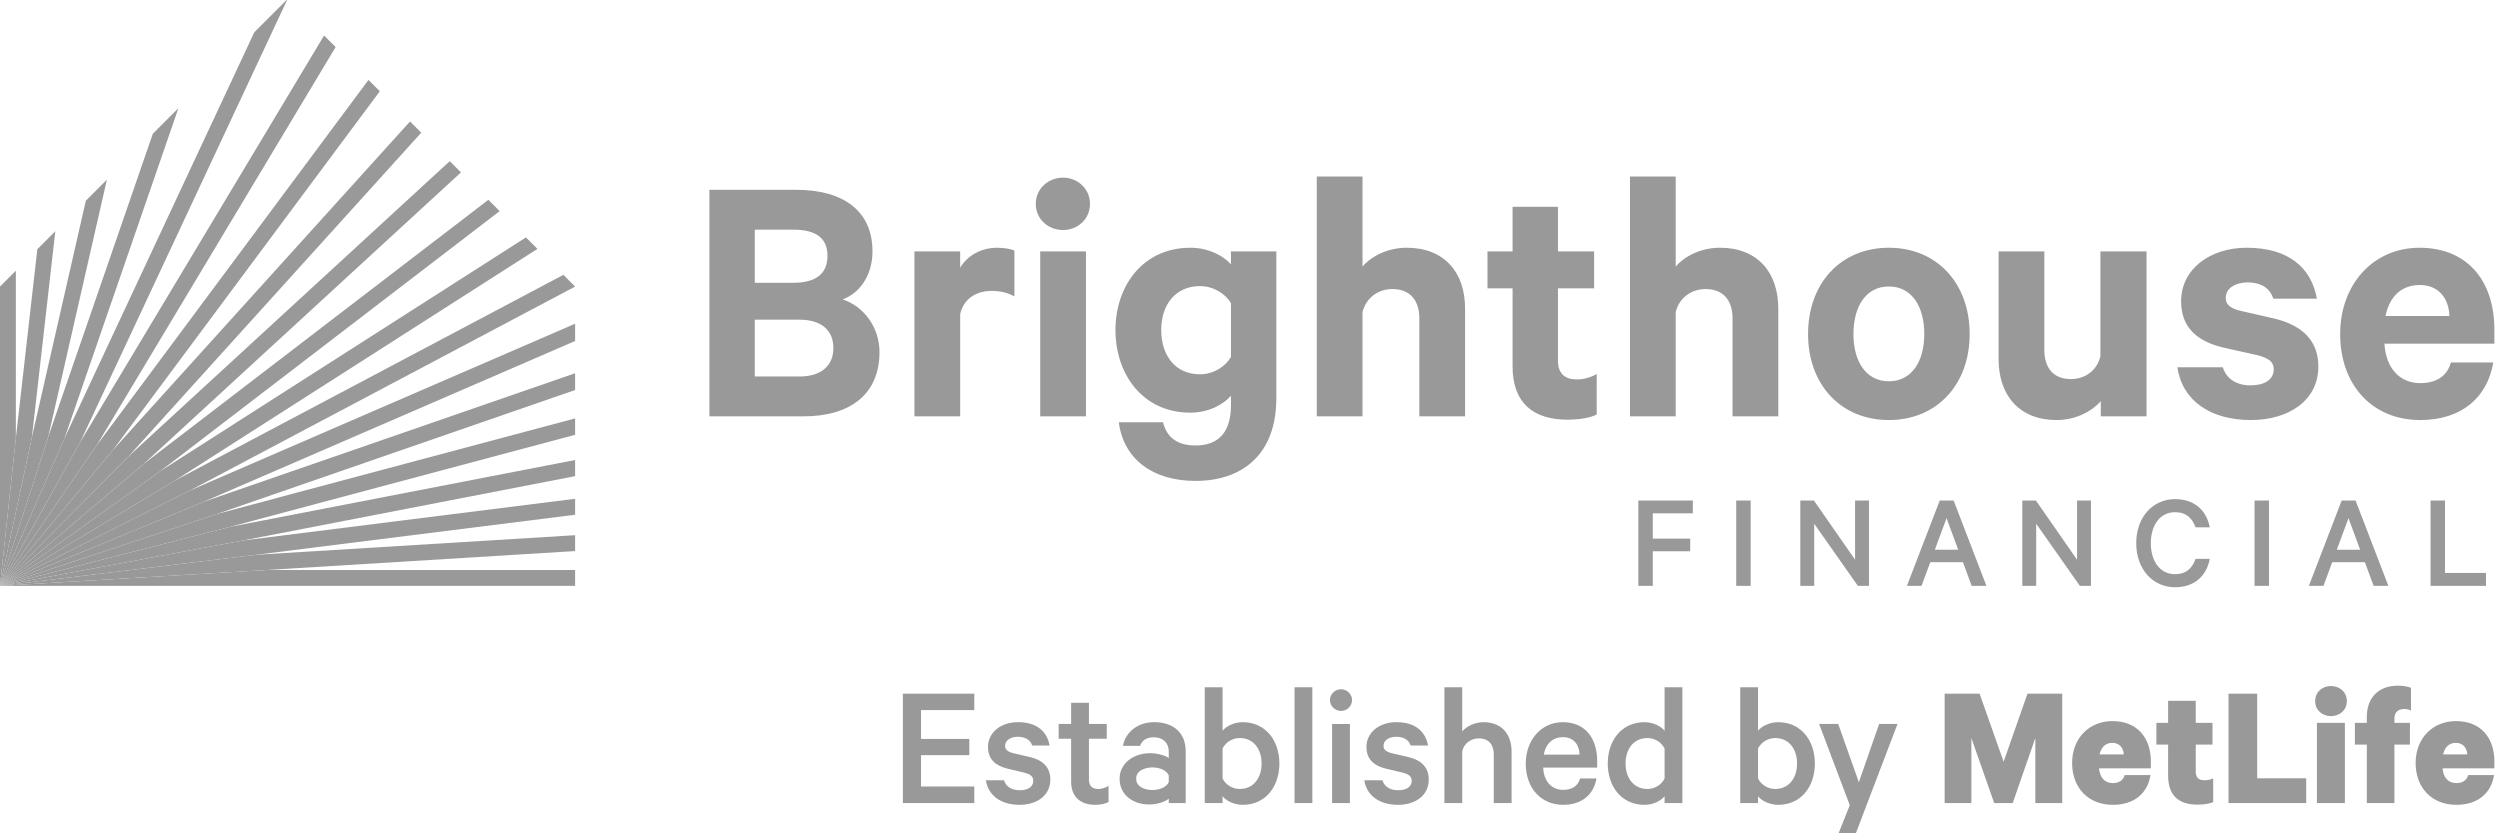 <?xml version="1.0" encoding="UTF-8" standalone="no"?>
<svg width="306px" height="102px" viewBox="0 0 306 102" version="1.1" xmlns="http://www.w3.org/2000/svg" xmlns:xlink="http://www.w3.org/1999/xlink">
    <!-- Generator: Sketch 42 (36781) - http://www.bohemiancoding.com/sketch -->
    <title>Group 25</title>
    <desc>Created with Sketch.</desc>
    <defs></defs>
    <g id="Page-1" stroke="none" stroke-width="1" fill="none" fill-rule="evenodd">
        <g id="Group-25" transform="translate(0, -1)" fill="#999999">
            <polyline id="Fill-1" points="119.253 85.906 119.253 87.912 112.733 87.912 112.733 91.444 118.644 91.444 118.644 93.429 112.733 93.429 112.733 97.265 119.253 97.265 119.253 99.293 110.51 99.293 110.51 85.906 119.253 85.906"></polyline>
            <path d="M122.893,96.502 C123.133,97.31 123.851,97.724 124.811,97.724 C125.814,97.724 126.469,97.331 126.469,96.568 C126.469,96.045 126.142,95.761 125.334,95.565 L123.328,95.085 C121.955,94.758 120.931,94.016 120.931,92.424 C120.931,90.681 122.478,89.393 124.593,89.393 C126.86,89.393 128.148,90.484 128.473,92.25 L126.337,92.25 C126.142,91.618 125.575,91.183 124.571,91.183 C123.809,91.183 123.024,91.531 123.024,92.294 C123.024,92.73 123.328,93.015 124.025,93.189 L126.076,93.667 C127.734,94.06 128.562,94.998 128.562,96.415 C128.562,98.334 126.971,99.511 124.79,99.511 C122.522,99.511 120.952,98.377 120.669,96.502 L122.893,96.502" id="Fill-2"></path>
            <path d="M131.106,91.422 L129.58,91.422 L129.58,89.612 L131.106,89.612 L131.106,87.019 L133.287,87.019 L133.287,89.612 L135.467,89.612 L135.467,91.422 L133.287,91.422 L133.287,96.438 C133.287,97.222 133.722,97.571 134.443,97.571 C134.878,97.571 135.38,97.396 135.686,97.178 L135.686,99.162 C135.314,99.381 134.726,99.511 134.05,99.511 C132.328,99.511 131.106,98.595 131.106,96.678 L131.106,91.422" id="Fill-3"></path>
            <path d="M143.057,95.913 C142.817,95.304 141.945,94.932 141.072,94.932 C140.092,94.932 139.066,95.346 139.066,96.307 C139.066,97.286 140.092,97.701 141.072,97.701 C141.945,97.701 142.817,97.331 143.057,96.721 L143.057,95.913 Z M143.057,99.293 L143.057,98.749 C142.729,99.076 141.748,99.467 140.658,99.467 C138.675,99.467 137.038,98.29 137.038,96.307 C137.038,94.475 138.675,93.189 140.811,93.189 C141.684,93.189 142.664,93.493 143.057,93.778 L143.057,92.992 C143.057,92.011 142.447,91.247 141.204,91.247 C140.33,91.247 139.786,91.618 139.546,92.294 L137.453,92.294 C137.737,90.637 139.263,89.393 141.246,89.393 C143.688,89.393 145.129,90.747 145.129,92.949 L145.129,99.293 L143.057,99.293 L143.057,99.293 Z" id="Fill-4"></path>
            <path d="M149.642,96.285 C150.011,97.048 150.84,97.57 151.735,97.57 C153.414,97.57 154.417,96.24 154.417,94.452 C154.417,92.665 153.414,91.335 151.735,91.335 C150.84,91.335 150.011,91.858 149.642,92.62 L149.642,96.285 Z M149.642,99.294 L147.461,99.294 L147.461,85.121 L149.642,85.121 L149.642,90.44 C150.077,89.896 151.038,89.395 152.104,89.395 C154.939,89.395 156.597,91.683 156.597,94.452 C156.597,97.243 154.939,99.511 152.104,99.511 C151.038,99.511 150.077,99.009 149.642,98.465 L149.642,99.294 L149.642,99.294 Z" id="Fill-5"></path>
            <polygon id="Fill-6" points="158.451 99.294 160.632 99.294 160.632 85.121 158.451 85.121"></polygon>
            <path d="M163.048,99.294 L165.228,99.294 L165.228,89.614 L163.048,89.614 L163.048,99.294 Z M164.138,88.02 C163.42,88.02 162.787,87.432 162.787,86.692 C162.787,85.95 163.42,85.361 164.138,85.361 C164.859,85.361 165.49,85.95 165.49,86.692 C165.49,87.432 164.859,88.02 164.138,88.02 L164.138,88.02 Z" id="Fill-7"></path>
            <path d="M169.213,96.502 C169.453,97.31 170.171,97.724 171.132,97.724 C172.135,97.724 172.79,97.331 172.79,96.568 C172.79,96.045 172.462,95.761 171.654,95.565 L169.648,95.085 C168.275,94.758 167.251,94.016 167.251,92.424 C167.251,90.681 168.798,89.393 170.913,89.393 C173.181,89.393 174.468,90.484 174.793,92.25 L172.658,92.25 C172.462,91.618 171.895,91.183 170.892,91.183 C170.128,91.183 169.344,91.531 169.344,92.294 C169.344,92.73 169.648,93.015 170.345,93.189 L172.396,93.667 C174.054,94.06 174.88,94.998 174.88,96.415 C174.88,98.334 173.291,99.511 171.11,99.511 C168.843,99.511 167.272,98.377 166.99,96.502 L169.213,96.502" id="Fill-8"></path>
            <path d="M176.797,85.121 L178.978,85.121 L178.978,90.528 C179.5,89.918 180.461,89.395 181.594,89.395 C183.796,89.395 185.018,90.855 185.018,92.993 L185.018,99.294 L182.837,99.294 L182.837,93.363 C182.837,92.164 182.249,91.378 181.005,91.378 C180.068,91.378 179.218,91.966 178.978,92.927 L178.978,99.294 L176.797,99.294 L176.797,85.121" id="Fill-9"></path>
            <path d="M188.955,93.363 L193.336,93.363 C193.315,92.185 192.64,91.227 191.309,91.227 C190.11,91.227 189.216,91.967 188.955,93.363 M195.409,96.285 C195.082,98.204 193.664,99.511 191.331,99.511 C188.627,99.511 186.752,97.462 186.752,94.474 C186.752,91.576 188.648,89.395 191.288,89.395 C194.012,89.395 195.496,91.335 195.496,94.17 L195.496,94.954 L188.889,94.954 C188.955,96.655 189.936,97.679 191.331,97.679 C192.378,97.679 193.162,97.222 193.402,96.285 L195.409,96.285" id="Fill-10"></path>
            <path d="M203.745,92.621 C203.375,91.858 202.546,91.336 201.651,91.336 C199.972,91.336 198.969,92.666 198.969,94.453 C198.969,96.241 199.972,97.571 201.651,97.571 C202.546,97.571 203.375,97.048 203.745,96.285 L203.745,92.621 Z M203.745,98.466 C203.309,99.01 202.348,99.511 201.281,99.511 C198.446,99.511 196.789,97.244 196.789,94.453 C196.789,91.684 198.446,89.395 201.281,89.395 C202.348,89.395 203.309,89.897 203.745,90.441 L203.745,85.121 L205.925,85.121 L205.925,99.292 L203.745,99.292 L203.745,98.466 L203.745,98.466 Z" id="Fill-11"></path>
            <path d="M215.185,96.285 C215.555,97.048 216.384,97.57 217.278,97.57 C218.957,97.57 219.96,96.24 219.96,94.452 C219.96,92.665 218.957,91.335 217.278,91.335 C216.384,91.335 215.555,91.858 215.185,92.62 L215.185,96.285 Z M215.185,99.294 L213.004,99.294 L213.004,85.121 L215.185,85.121 L215.185,90.44 C215.621,89.896 216.579,89.395 217.65,89.395 C220.483,89.395 222.141,91.683 222.141,94.452 C222.141,97.243 220.483,99.511 217.65,99.511 C216.579,99.511 215.621,99.009 215.185,98.465 L215.185,99.294 L215.185,99.294 Z" id="Fill-12"></path>
            <polyline id="Fill-14" points="225.039 103 226.412 99.555 222.661 89.613 224.994 89.613 227.525 96.741 230.009 89.613 232.256 89.613 227.153 103 225.039 103"></polyline>
            <polyline id="Fill-16" points="244.089 99.293 241.296 91.334 241.296 99.293 238.025 99.293 238.025 85.906 242.301 85.906 245.243 94.235 248.165 85.906 252.417 85.906 252.417 99.293 249.124 99.293 249.124 91.334 246.356 99.293 244.089 99.293"></polyline>
            <path d="M256.985,93.341 L259.95,93.341 C259.907,92.534 259.406,91.923 258.554,91.923 C257.748,91.923 257.202,92.425 256.985,93.341 M263.221,95.87 C262.872,98.138 261.17,99.511 258.62,99.511 C255.612,99.511 253.627,97.44 253.627,94.387 C253.627,91.356 255.721,89.262 258.554,89.262 C261.563,89.262 263.265,91.269 263.265,94.191 L263.265,95.041 L256.919,95.041 C257.028,96.219 257.638,96.852 258.62,96.852 C259.319,96.852 259.863,96.546 260.058,95.87 L263.221,95.87" id="Fill-17"></path>
            <path d="M265.378,92.141 L263.941,92.141 L263.941,89.481 L265.378,89.481 L265.378,86.778 L268.759,86.778 L268.759,89.481 L270.808,89.481 L270.808,92.141 L268.759,92.141 L268.759,95.412 C268.759,96.175 269.129,96.503 269.805,96.503 C270.174,96.503 270.589,96.415 270.895,96.284 L270.895,99.184 C270.502,99.359 269.76,99.489 268.997,99.489 C266.687,99.489 265.378,98.4 265.378,95.914 L265.378,92.141" id="Fill-18"></path>
            <polyline id="Fill-19" points="272.771 85.906 276.282 85.906 276.282 96.262 282.277 96.262 282.277 99.293 272.771 99.293 272.771 85.906"></polyline>
            <path d="M283.59,99.294 L287.014,99.294 L287.014,89.482 L283.59,89.482 L283.59,99.294 Z M285.311,88.653 C284.266,88.653 283.373,87.933 283.373,86.822 C283.373,85.689 284.266,84.968 285.311,84.968 C286.359,84.968 287.254,85.689 287.254,86.822 C287.254,87.933 286.359,88.653 285.311,88.653 L285.311,88.653 Z" id="Fill-20"></path>
            <path d="M295.104,87.977 C294.866,87.846 294.604,87.781 294.298,87.781 C293.536,87.781 293.077,88.173 293.077,88.959 L293.077,89.482 L294.974,89.482 L294.974,92.142 L293.077,92.142 L293.077,99.294 L289.7,99.294 L289.7,92.142 L288.237,92.142 L288.237,89.482 L289.7,89.482 L289.7,88.761 C289.7,86.406 291.115,84.925 293.514,84.925 C294.169,84.925 294.692,85.034 295.104,85.187 L295.104,87.977" id="Fill-21"></path>
            <path d="M299.034,93.341 L301.998,93.341 C301.956,92.534 301.454,91.923 300.602,91.923 C299.794,91.923 299.25,92.425 299.034,93.341 M305.269,95.87 C304.92,98.138 303.218,99.511 300.668,99.511 C297.661,99.511 295.673,97.44 295.673,94.387 C295.673,91.356 297.769,89.262 300.602,89.262 C303.611,89.262 305.313,91.269 305.313,94.191 L305.313,95.041 L298.968,95.041 C299.076,96.219 299.686,96.852 300.668,96.852 C301.367,96.852 301.911,96.546 302.106,95.87 L305.269,95.87" id="Fill-22"></path>
            <polyline id="Fill-24" points="1.939 54.632 1.939 34.136 0 36.076 0 72.709 1.939 54.632"></polyline>
            <polyline id="Fill-25" points="0 72.709 3.906 54.507 6.772 29.304 4.569 31.506 1.939 54.632 0 72.709"></polyline>
            <polyline id="Fill-26" points="0 72.709 5.903 54.47 13.083 22.993 10.505 25.57 3.906 54.507 0 72.709"></polyline>
            <polyline id="Fill-27" points="0 72.709 7.902 54.623 21.838 14.238 18.705 17.37 5.903 54.47 0 72.709"></polyline>
            <polyline id="Fill-28" points="0 72.709 9.846 55.057 35.197 0.879 31.127 4.949 7.902 54.623 0 72.709"></polyline>
            <polyline id="Fill-29" points="0 72.709 11.848 55.49 41.079 6.761 39.665 5.347 9.846 55.057 0 72.709"></polyline>
            <polyline id="Fill-30" points="0 72.709 13.841 56.06 46.488 12.17 45.102 10.784 11.848 55.49 0 72.709"></polyline>
            <polyline id="Fill-31" points="0 72.709 15.755 56.835 51.559 17.242 50.186 15.869 13.841 56.06 0 72.709"></polyline>
            <polyline id="Fill-32" points="0 72.709 17.596 57.778 56.419 22.101 55.046 20.728 15.755 56.835 0 72.709"></polyline>
            <polyline id="Fill-33" points="0 72.709 19.642 58.654 61.158 26.841 59.775 25.457 17.596 57.778 0 72.709"></polyline>
            <polyline id="Fill-34" points="0 72.709 21.465 59.789 65.781 31.463 64.376 30.059 19.642 58.654 0 72.709"></polyline>
            <polyline id="Fill-35" points="68.959 34.641 21.465 59.789 0 72.709 23.284 61.021 70.393 36.076 68.959 34.641"></polyline>
            <polyline id="Fill-36" points="0 72.709 24.948 62.414 70.393 42.737 70.393 40.623 23.284 61.021 0 72.709"></polyline>
            <polyline id="Fill-37" points="0 72.709 26.579 63.902 70.393 48.737 70.393 46.684 24.948 62.414 0 72.709"></polyline>
            <polyline id="Fill-38" points="0 72.709 28.184 65.48 70.393 54.217 70.393 52.209 26.579 63.902 0 72.709"></polyline>
            <polyline id="Fill-39" points="0 72.709 29.777 67.147 70.393 59.281 70.393 57.305 28.184 65.48 0 72.709"></polyline>
            <polyline id="Fill-40" points="0 72.709 31.37 68.902 70.393 64.006 70.393 62.051 29.777 67.147 0 72.709"></polyline>
            <polyline id="Fill-41" points="0 72.709 32.603 70.769 70.393 68.451 70.393 66.508 31.37 68.902 0 72.709"></polyline>
            <polyline id="Fill-42" points="0 72.709 70.393 72.709 70.393 70.769 32.603 70.769 0 72.709"></polyline>
            <path d="M200.534,72.709 L200.534,62.264 L207.204,62.264 L207.204,63.828 L202.304,63.828 L202.304,66.925 L206.88,66.925 L206.88,68.473 L202.304,68.473 L202.304,72.709 L200.534,72.709 Z M212.512,72.709 L214.282,72.709 L214.282,62.264 L212.512,62.264 L212.512,72.709 Z M228.763,72.709 L227.402,72.709 L222.06,65.104 L222.06,72.709 L220.358,72.709 L220.358,62.264 L222.026,62.264 L227.062,69.511 L227.062,62.264 L228.763,62.264 L228.763,72.709 Z M236.828,68.286 L239.686,68.286 L238.257,64.424 L236.828,68.286 Z M239.124,62.264 L243.139,72.709 L241.335,72.709 L240.264,69.817 L236.266,69.817 L235.194,72.709 L233.408,72.709 L237.423,62.264 L239.124,62.264 Z M255.933,72.709 L254.573,72.709 L249.231,65.104 L249.231,72.709 L247.53,72.709 L247.53,62.264 L249.197,62.264 L254.232,69.511 L254.232,62.264 L255.933,62.264 L255.933,72.709 Z M266.22,62.093 C268.585,62.093 270.082,63.454 270.474,65.547 L268.738,65.547 C268.33,64.441 267.615,63.692 266.22,63.692 C264.383,63.692 263.26,65.291 263.26,67.486 C263.26,69.664 264.367,71.28 266.22,71.28 C267.615,71.28 268.33,70.531 268.738,69.408 L270.474,69.408 C270.082,71.518 268.568,72.879 266.22,72.879 C263.532,72.879 261.474,70.701 261.474,67.486 C261.474,64.271 263.532,62.093 266.22,62.093 L266.22,62.093 Z M275.954,72.709 L277.724,72.709 L277.724,62.264 L275.954,62.264 L275.954,72.709 Z M286.025,68.286 L288.883,68.286 L287.455,64.424 L286.025,68.286 Z M288.323,62.264 L292.337,72.709 L290.534,72.709 L289.462,69.817 L285.464,69.817 L284.392,72.709 L282.606,72.709 L286.621,62.264 L288.323,62.264 Z M297.499,62.264 L299.268,62.264 L299.268,71.127 L304.286,71.127 L304.286,72.709 L297.499,72.709 L297.499,62.264 L297.499,62.264 Z" id="Fill-44"></path>
            <path d="M291.99,39.678 L299.803,39.678 C299.758,37.555 298.493,35.884 296.19,35.884 C294.022,35.884 292.487,37.194 291.99,39.678 L291.99,39.678 Z M305.177,45.368 C304.454,49.658 301.293,52.413 296.235,52.413 C290.365,52.413 286.436,48.122 286.436,41.89 C286.436,35.794 290.5,31.323 296.145,31.323 C302.061,31.323 305.313,35.432 305.313,41.348 L305.313,43.064 L291.854,43.064 C292.035,46.09 293.751,47.896 296.235,47.896 C298.132,47.896 299.532,47.083 299.984,45.368 L305.177,45.368 Z M272.071,45.955 C272.522,47.4 273.787,48.167 275.457,48.167 C277.173,48.167 278.303,47.49 278.303,46.181 C278.303,45.277 277.67,44.826 276.27,44.464 L272.206,43.561 C269.135,42.838 266.968,41.258 266.968,37.871 C266.968,33.942 270.49,31.323 275.005,31.323 C280.109,31.323 282.909,33.761 283.586,37.555 L278.257,37.555 C277.896,36.426 276.947,35.568 275.096,35.568 C273.742,35.568 272.432,36.2 272.432,37.464 C272.432,38.277 272.973,38.729 274.238,39.045 L278.392,39.994 C281.915,40.852 283.767,42.794 283.767,45.865 C283.767,49.974 280.199,52.413 275.503,52.413 C270.58,52.413 267.103,50.064 266.516,45.955 L272.071,45.955 Z M262.736,51.961 L257.136,51.961 L257.136,50.109 C256.007,51.374 254.065,52.413 251.716,52.413 C247.201,52.413 244.627,49.432 244.627,44.961 L244.627,31.774 L250.227,31.774 L250.227,43.832 C250.227,45.955 251.265,47.4 253.478,47.4 C255.194,47.4 256.684,46.361 257.091,44.6 L257.091,31.774 L262.736,31.774 L262.736,51.961 Z M231.196,36.065 C228.396,36.065 226.861,38.503 226.861,41.89 C226.861,45.232 228.396,47.67 231.196,47.67 C233.996,47.67 235.532,45.232 235.532,41.89 C235.532,38.503 233.996,36.065 231.196,36.065 L231.196,36.065 Z M231.196,52.413 C225.325,52.413 221.307,48.077 221.307,41.89 C221.307,35.658 225.325,31.323 231.196,31.323 C237.067,31.323 241.086,35.658 241.086,41.89 C241.086,48.077 237.067,52.413 231.196,52.413 L231.196,52.413 Z M199.508,22.606 L205.108,22.606 L205.108,33.626 C206.191,32.362 208.179,31.323 210.527,31.323 C215.088,31.323 217.663,34.303 217.663,38.774 L217.663,51.961 L212.062,51.961 L212.062,39.949 C212.062,37.826 210.979,36.38 208.766,36.38 C207.05,36.38 205.559,37.419 205.108,39.181 L205.108,51.961 L199.508,51.961 L199.508,22.606 Z M185.138,36.29 L182.068,36.29 L182.068,31.774 L185.138,31.774 L185.138,26.31 L190.693,26.31 L190.693,31.774 L195.119,31.774 L195.119,36.29 L190.693,36.29 L190.693,45.141 C190.693,46.722 191.551,47.445 192.996,47.445 C193.854,47.445 194.803,47.174 195.435,46.767 L195.435,51.736 C194.667,52.141 193.312,52.368 191.822,52.368 C187.713,52.368 185.138,50.335 185.138,45.865 L185.138,36.29 Z M161.173,22.606 L166.772,22.606 L166.772,33.626 C167.856,32.362 169.843,31.323 172.191,31.323 C176.753,31.323 179.327,34.303 179.327,38.774 L179.327,51.961 L173.727,51.961 L173.727,39.949 C173.727,37.826 172.643,36.38 170.43,36.38 C168.714,36.38 167.224,37.419 166.772,39.181 L166.772,51.961 L161.173,51.961 L161.173,22.606 Z M150.669,38.097 C149.991,36.968 148.546,36.02 146.874,36.02 C143.895,36.02 142.133,38.277 142.133,41.393 C142.133,44.555 143.895,46.813 146.874,46.813 C148.546,46.813 149.991,45.865 150.669,44.69 L150.669,38.097 Z M150.669,49.432 C149.765,50.516 147.914,51.51 145.701,51.51 C139.874,51.51 136.533,46.813 136.533,41.393 C136.533,36.02 139.874,31.323 145.701,31.323 C147.914,31.323 149.765,32.317 150.669,33.355 L150.669,31.774 L156.223,31.774 L156.223,49.748 C156.223,56.658 152.023,59.864 146.333,59.864 C141.094,59.864 137.527,57.199 136.94,52.683 L142.359,52.683 C142.811,54.58 144.165,55.528 146.333,55.528 C149.178,55.528 150.669,53.858 150.669,50.606 L150.669,49.432 Z M127.321,51.961 L132.92,51.961 L132.92,31.774 L127.321,31.774 L127.321,51.961 Z M130.121,29.155 C128.314,29.155 126.779,27.845 126.779,25.949 C126.779,24.097 128.314,22.742 130.121,22.742 C131.882,22.742 133.417,24.097 133.417,25.949 C133.417,27.845 131.882,29.155 130.121,29.155 L130.121,29.155 Z M124.164,37.284 C123.396,36.832 122.403,36.606 121.364,36.606 C119.467,36.606 117.932,37.6 117.525,39.451 L117.525,51.961 L111.926,51.961 L111.926,31.774 L117.525,31.774 L117.525,33.761 C118.383,32.317 120.055,31.323 122.041,31.323 C122.99,31.323 123.848,31.503 124.164,31.684 L124.164,37.284 Z M92.386,47.083 L97.85,47.083 C100.56,47.083 102.004,45.729 102.004,43.606 C102.004,41.439 100.56,40.129 97.85,40.129 L92.386,40.129 L92.386,47.083 Z M97.082,35.613 C99.837,35.613 101.282,34.529 101.282,32.317 C101.282,30.103 99.837,29.11 97.082,29.11 L92.386,29.11 L92.386,35.613 L97.082,35.613 Z M107.65,44.103 C107.65,49.206 104.127,51.961 98.346,51.961 L86.83,51.961 L86.83,24.233 L97.443,24.233 C103.224,24.233 106.792,26.806 106.792,31.774 C106.792,34.755 105.165,36.923 103.133,37.645 C105.753,38.503 107.65,41.077 107.65,44.103 L107.65,44.103 Z" id="Fill-45"></path>
        </g>
    </g>
</svg>